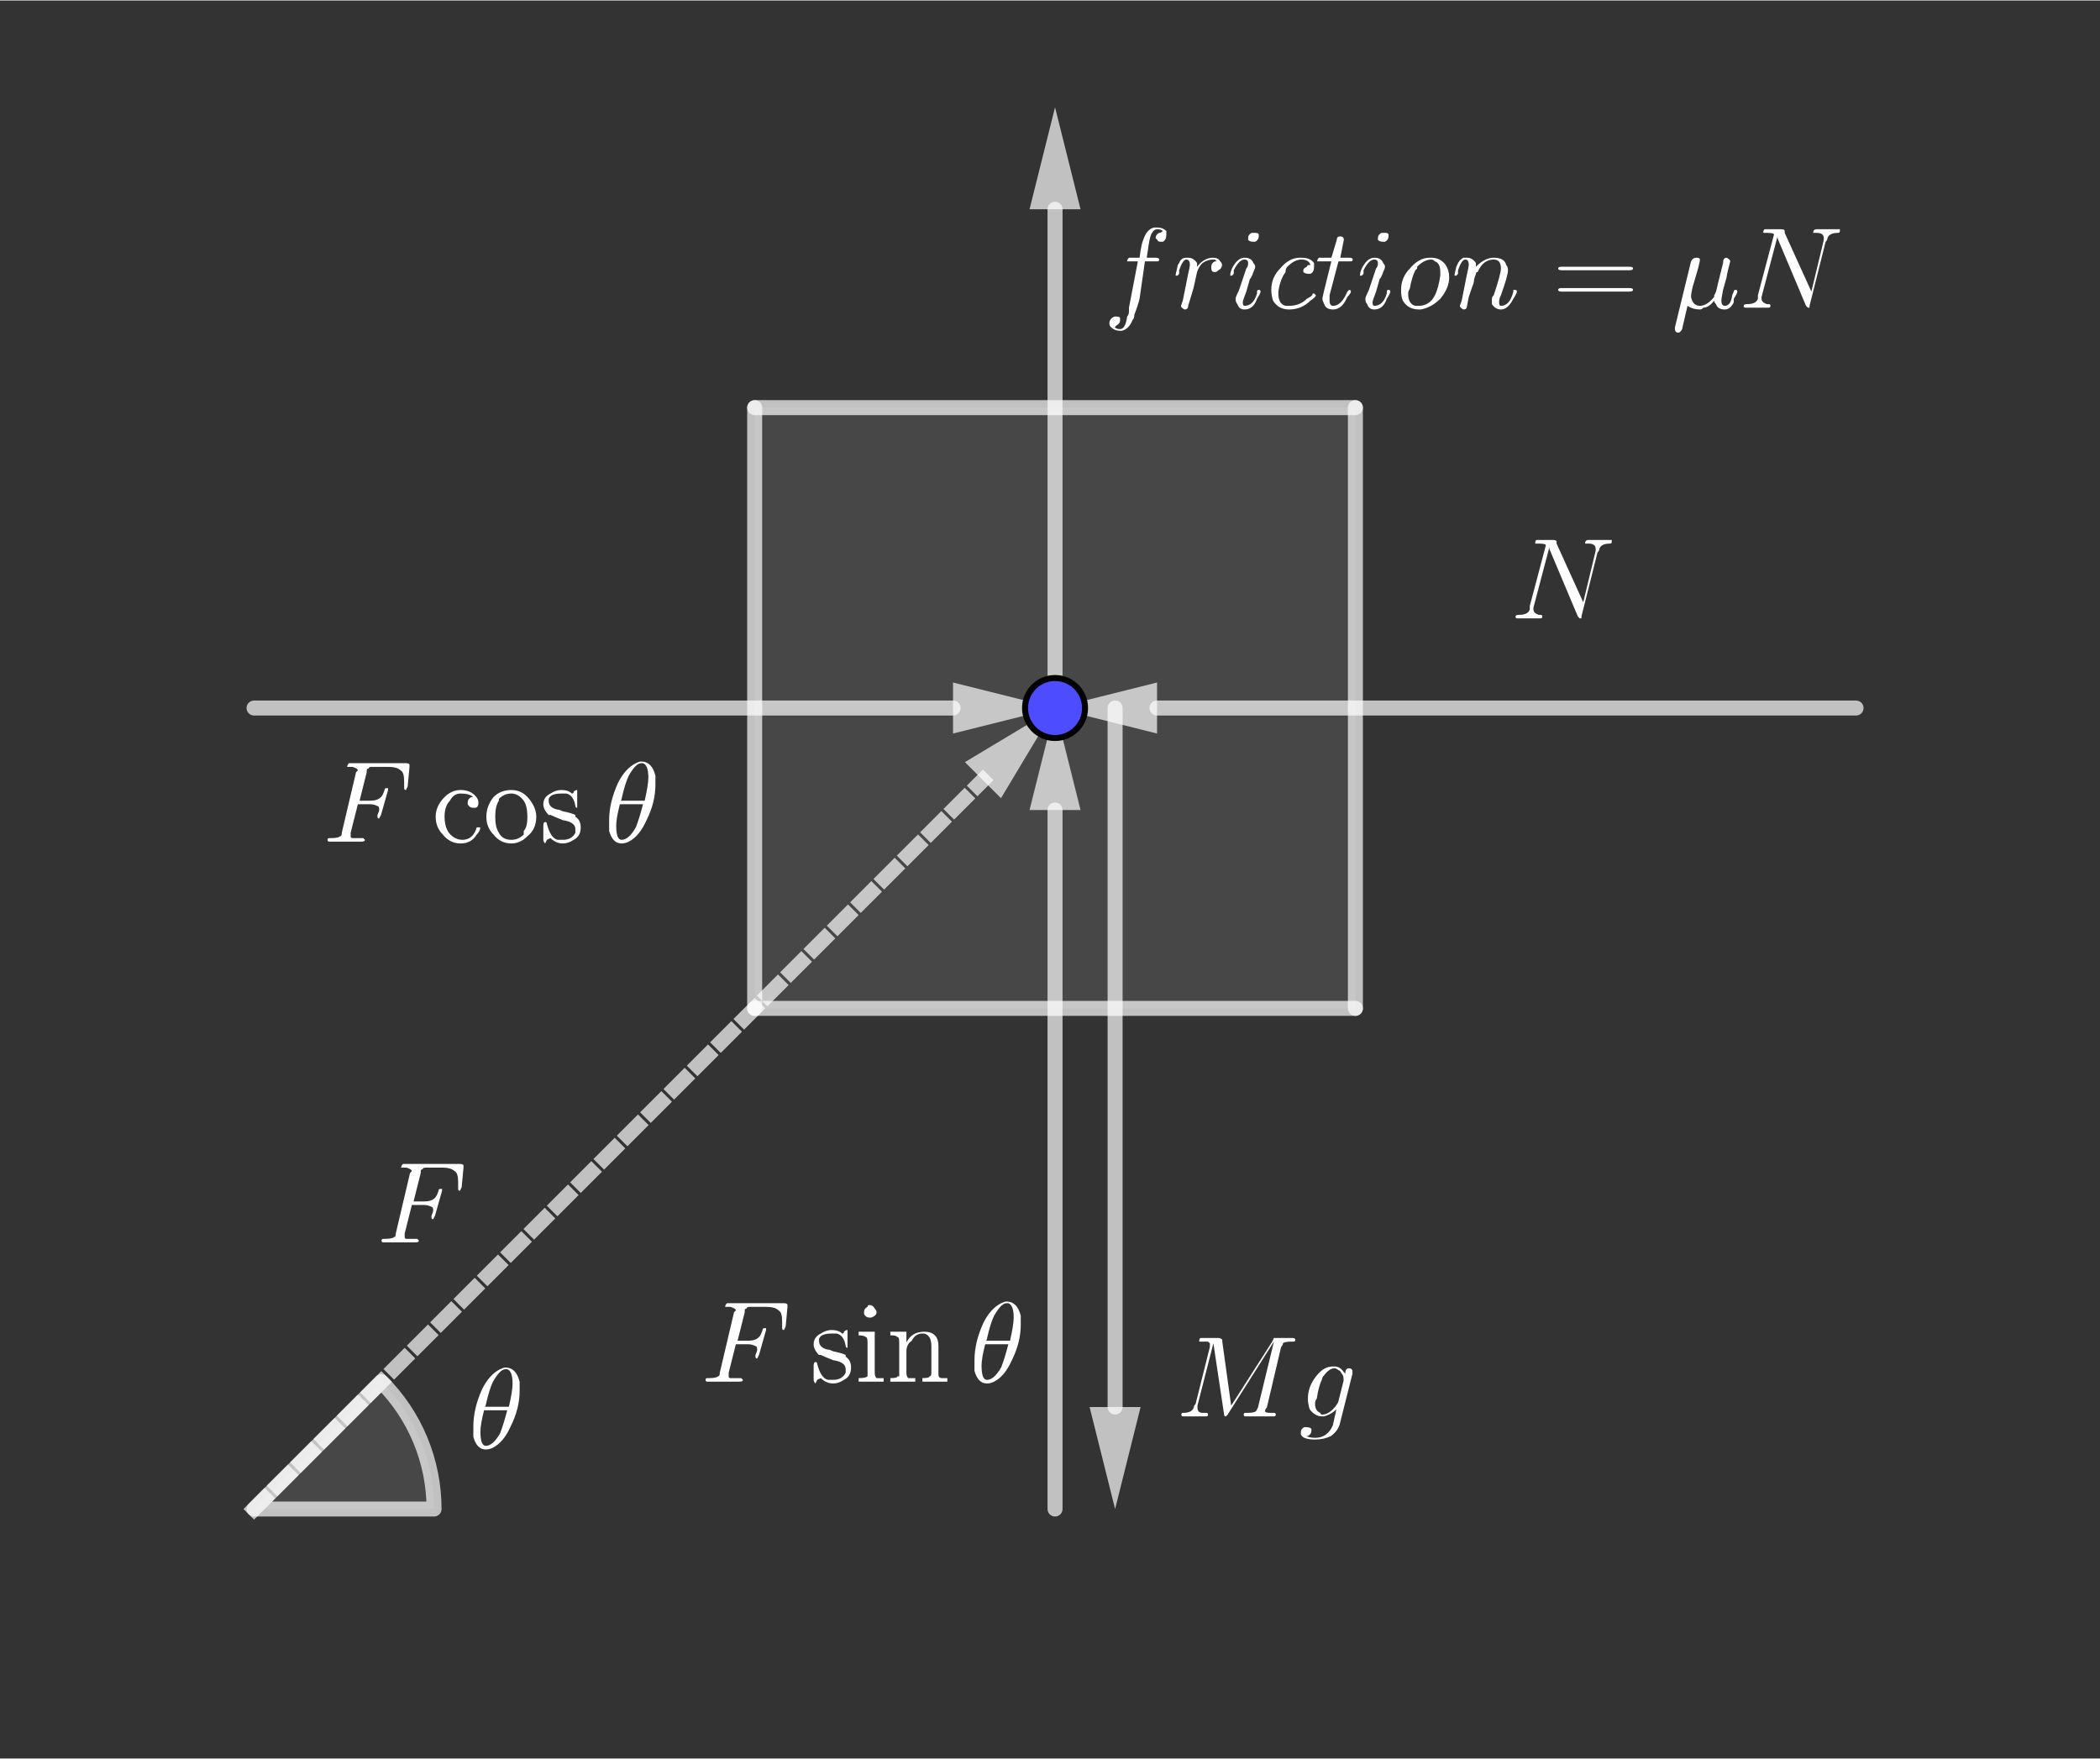 <?xml version="1.0" encoding="ISO-8859-1" standalone="no"?>

<svg 
     version="1.1"
     baseProfile="full"
     xmlns="http://www.w3.org/2000/svg"
     xmlns:xlink="http://www.w3.org/1999/xlink"
     xmlns:ev="http://www.w3.org/2001/xml-events"
     width="7.888cm"
     height="6.607cm"
     viewBox="0 0 350 293"
     >
<rect x="0" y="0" width="350" height="293" fill="#333333" stroke="none"/>
<title>

</title>
<g stroke-linejoin="miter" stroke-dashoffset="0" stroke-dasharray="none" stroke-width="1" stroke-miterlimit="10.000" stroke-linecap="square">
<g id="misc">
</g><!-- misc -->
<g id="layer0">
<clipPath id="clip4f1e05e5-7da6-4191-a26b-7c9a70359a3c">
  <path d="M 0 0 L 0 294.00 L 351.00 294.00 L 351.00 0 z"/>
</clipPath>
<g clip-path="url(#clip1)">
<g fill-opacity=".098" fill-rule="evenodd" stroke="none" fill="#ffffff">
  <path d="M 125.78 67.859 L 225.90 67.859 L 225.90 167.98 L 125.78 167.98 z"/>
<title>Quadrilateral q1</title>
<desc>Quadrilateral q1: Polygon S, R, Q, P</desc>

</g> <!-- drawing style -->
</g> <!-- clip1 -->
<clipPath id="clip2eb6c9d7-e2bb-4f9e-8aa9-0b868020df07">
  <path d="M 0 0 L 0 294.00 L 351.00 294.00 L 351.00 0 z"/>
</clipPath>
<g clip-path="url(#clip2)">
<g fill-opacity=".098" fill-rule="nonzero" stroke="none" fill="#ffffff">
  <path d="M 72.344 251.42 C 72.344 243.46 69.183 235.83 63.557 230.21 L 42.344 251.42 z"/>
<title>Angle α</title>
<desc>Angle α: Angle between N, K, I</desc>

</g> <!-- drawing style -->
</g> <!-- clip2 -->
<clipPath id="clipf69f329d-c332-4a4e-bc54-9aa6c4045f45">
  <path d="M 0 0 L 0 294.00 L 351.00 294.00 L 351.00 0 z"/>
</clipPath>
<g clip-path="url(#clip3)">
<g stroke-linejoin="round" stroke-width="2.5" stroke-linecap="round" fill="none" stroke-opacity=".698" stroke="#ffffff">
  <path d="M 72.344 251.42 C 72.344 243.46 69.183 235.83 63.557 230.21 L 42.344 251.42 z"/>
<title>Angle α</title>
<desc>Angle α: Angle between N, K, I</desc>

</g> <!-- drawing style -->
</g> <!-- clip3 -->
<g transform="matrix(19.000, 0, 0, 19.000, 78.000, 241.19)">
<clipPath id="clip2ab06c5e-b801-4597-b754-d73d967ad2ca">
  <path d="M -4.105 -12.694 L -4.105 2.779 L 14.368 2.779 L 14.368 -12.694 z"/>
</clipPath>
<g clip-path="url(#clip4)">
<g fill-opacity="1" fill-rule="nonzero" stroke="none" fill="#ffffff">
  <path d="M .453 -.5 L .453 -.5 Q .453 -.344 .375 -.188 Q .312 -.047 .219 -0 Q .188 .016 .156 .016 Q .078 .016 .047 -.094 Q .047 -.141 .047 -.188 Q .047 -.344 .125 -.516 Q .188 -.641 .281 -.688 Q .312 -.703 .328 -.703 Q .422 -.703 .453 -.578 Q .453 -.547 .453 -.5 z M .141 -.359 L .141 -.359 L .359 -.359 Q .391 -.5 .391 -.562 Q .391 -.672 .344 -.688 Q .344 -.688 .328 -.688 Q .281 -.688 .219 -.578 Q .188 -.516 .156 -.375 Q .156 -.359 .141 -.359 z M .344 -.328 L .141 -.328 Q .109 -.203 .109 -.141 Q .109 -.016 .156 -.016 Q .219 -.016 .281 -.125 Q .312 -.203 .344 -.328 z"/>
<title>Angle α</title>
<desc>Angle α: Angle between N, K, I</desc>

</g> <!-- drawing style -->
</g> <!-- clip4 -->
</g> <!-- transform -->
<clipPath id="clip01c6f63e-775e-4762-8cb5-424d7c33d441">
  <path d="M 0 0 L 0 294.00 L 351.00 294.00 L 351.00 0 z"/>
</clipPath>
<g clip-path="url(#clip5)">
<g stroke-linejoin="round" stroke-width="2.5" stroke-linecap="round" fill="none" stroke-opacity=".698" stroke="#ffffff">
  <path d="M 125.78 67.859 L 225.90 67.859"/>
<title>Segment s</title>
<desc>Segment s: Segment S, R</desc>

</g> <!-- drawing style -->
</g> <!-- clip5 -->
<clipPath id="clip74db77ff-e9b7-4c62-8c89-b342348ec223">
  <path d="M 0 0 L 0 294.00 L 351.00 294.00 L 351.00 0 z"/>
</clipPath>
<g clip-path="url(#clip6)">
<g stroke-linejoin="round" stroke-width="2.5" stroke-linecap="round" fill="none" stroke-opacity=".698" stroke="#ffffff">
  <path d="M 225.90 67.859 L 225.90 167.98"/>
<title>Segment r</title>
<desc>Segment r: Segment R, Q</desc>

</g> <!-- drawing style -->
</g> <!-- clip6 -->
<clipPath id="clip906e1ed1-e8f4-43bf-81e2-954b7f1c8219">
  <path d="M 0 0 L 0 294.00 L 351.00 294.00 L 351.00 0 z"/>
</clipPath>
<g clip-path="url(#clip7)">
<g stroke-linejoin="round" stroke-width="2.5" stroke-linecap="round" fill="none" stroke-opacity=".698" stroke="#ffffff">
  <path d="M 225.90 167.98 L 125.78 167.98"/>
<title>Segment q</title>
<desc>Segment q: Segment Q, P</desc>

</g> <!-- drawing style -->
</g> <!-- clip7 -->
<clipPath id="clipb4dff715-49fc-49bd-a873-1822c4ad482f">
  <path d="M 0 0 L 0 294.00 L 351.00 294.00 L 351.00 0 z"/>
</clipPath>
<g clip-path="url(#clip8)">
<g stroke-linejoin="round" stroke-width="2.5" stroke-linecap="round" fill="none" stroke-opacity=".698" stroke="#ffffff">
  <path d="M 125.78 167.98 L 125.78 67.859"/>
<title>Segment p_1</title>
<desc>Segment p_1: Segment P, S</desc>

</g> <!-- drawing style -->
</g> <!-- clip8 -->
<clipPath id="clip64e17c90-a9d5-46a1-8589-20affeac5915">
  <path d="M 0 0 L 0 294.00 L 351.00 294.00 L 351.00 0 z"/>
</clipPath>
<g clip-path="url(#clip9)">
<g stroke-linejoin="round" stroke-dasharray="2.5,3" stroke-width="2.5" stroke-linecap="butt" fill="none" stroke-opacity=".698" stroke="#ffffff">
  <path d="M 42.344 251.42 L 163.82 129.94"/>
<title>Vector b</title>
<desc>Vector b: Vector(K, I)</desc>

</g> <!-- drawing style -->
</g> <!-- clip9 -->
<clipPath id="clip0232e594-e992-47a8-b0a4-780251fb6221">
  <path d="M 0 0 L 0 294.00 L 351.00 294.00 L 351.00 0 z"/>
</clipPath>
<g clip-path="url(#clip10)">
<g fill-opacity=".698" fill-rule="evenodd" stroke="none" fill="#ffffff">
  <path d="M 175.84 117.92 L 166.83 132.95 L 160.82 126.94 z"/>
<title>Vector b</title>
<desc>Vector b: Vector(K, I)</desc>

</g> <!-- drawing style -->
</g> <!-- clip10 -->
<g transform="matrix(19.000, 0, 0, 19.000, 63.000, 206.98)">
<clipPath id="clip8adb3e64-b5db-4547-afa2-de58cbcb2ff6">
  <path d="M -3.316 -10.894 L -3.316 4.58 L 15.158 4.58 L 15.158 -10.894 z"/>
</clipPath>
<g clip-path="url(#clip11)">
<g fill-opacity="1" fill-rule="nonzero" stroke="none" fill="#ffffff">
  <path d="M .297 -.328 L .234 -.078 Q .234 -.062 .234 -.047 Q .234 -.031 .25 -.031 Q .25 -.031 .266 -.031 Q .297 -.031 .328 -.031 Q .344 -.031 .344 -.031 L .359 -.016 Q .359 -.016 .359 -.016 Q .359 -0 .328 -0 L .188 -0 L .188 -0 L .047 -0 L .047 -0 Q .031 -0 .031 -.016 Q .031 -.031 .047 -.031 L .062 -.031 Q .125 -.031 .141 -.047 Q .156 -.047 .156 -.078 Q .156 -.078 .156 -.078 L .281 -.609 Q .297 -.625 .297 -.625 Q .297 -.641 .25 -.656 L .25 -.656 L .234 -.656 Q .203 -.656 .203 -.656 Q .203 -.672 .219 -.688 L .234 -.688 L .719 -.688 Q .75 -.688 .75 -.672 L .75 -.672 Q .75 -.672 .75 -.656 L .734 -.484 Q .719 -.453 .719 -.453 Q .703 -.453 .703 -.469 Q .703 -.469 .703 -.484 Q .703 -.516 .703 -.531 Q .703 -.609 .672 -.625 L .672 -.625 Q .641 -.656 .562 -.656 L .422 -.656 Q .391 -.656 .391 -.641 L .391 -.641 L .391 -.641 Q .375 -.641 .375 -.625 L .375 -.625 L .375 -.625 Q .375 -.625 .375 -.609 L .312 -.359 L .406 -.359 Q .469 -.359 .5 -.391 L .5 -.391 Q .516 -.406 .531 -.453 Q .531 -.469 .547 -.469 Q .562 -.469 .562 -.469 Q .562 -.453 .562 -.453 L .5 -.234 Q .484 -.203 .484 -.203 Q .469 -.203 .469 -.219 Q .469 -.219 .469 -.234 Q .484 -.266 .484 -.281 Q .484 -.312 .469 -.312 L .469 -.312 Q .438 -.328 .406 -.328 L .297 -.328 z"/>
<title>Vector b</title>
<desc>Vector b: Vector(K, I)</desc>

</g> <!-- drawing style -->
</g> <!-- clip11 -->
</g> <!-- transform -->
<clipPath id="clip60d64a7a-f2b2-41cf-9cc6-3b3bb8e56d5e">
  <path d="M 0 0 L 0 294.00 L 351.00 294.00 L 351.00 0 z"/>
</clipPath>
<g clip-path="url(#clip12)">
<g stroke-linejoin="round" stroke-width="2.5" stroke-linecap="round" fill="none" stroke-opacity=".698" stroke="#ffffff">
  <path d="M 309.34 117.92 L 192.84 117.92"/>
<title>Vector v</title>
<desc>Vector v: Vector(L, I)</desc>

</g> <!-- drawing style -->
</g> <!-- clip12 -->
<clipPath id="clipae3a1483-edd1-49cc-bbcd-43ba2d937284">
  <path d="M 0 0 L 0 294.00 L 351.00 294.00 L 351.00 0 z"/>
</clipPath>
<g clip-path="url(#clip13)">
<g fill-opacity=".698" fill-rule="evenodd" stroke="none" fill="#ffffff">
  <path d="M 175.84 117.92 L 192.84 113.67 L 192.84 122.17 z"/>
<title>Vector v</title>
<desc>Vector v: Vector(L, I)</desc>

</g> <!-- drawing style -->
</g> <!-- clip13 -->
<g transform="matrix(19.000, 0, 0, 19.000, 252.00, 102.98)">
<clipPath id="clip749a3088-3d7b-4803-94d6-8dbfdc0ae117">
  <path d="M -13.263 -5.42 L -13.263 10.054 L 5.21 10.054 L 5.21 -5.42 z"/>
</clipPath>
<g clip-path="url(#clip14)">
<g fill-opacity="1" fill-rule="nonzero" stroke="none" fill="#ffffff">
  <path d="M .75 -.578 L .609 -.016 Q .609 -0 .609 -0 L .609 -0 L .594 -0 Q .594 -0 .578 -.016 Q .578 -.016 .578 -.016 L .328 -.609 L .328 -.625 L .188 -.094 Q .188 -.078 .188 -.078 Q .188 -.047 .234 -.031 Q .234 -.031 .25 -.031 Q .266 -.031 .266 -.016 Q .266 -0 .25 -0 L .156 -0 L .156 -0 L .047 -0 L .047 -0 Q .031 -0 .031 -.016 Q .031 -.031 .062 -.031 Q .141 -.031 .156 -.078 Q .156 -.094 .156 -.109 L .297 -.641 Q .297 -.656 .234 -.656 Q .203 -.656 .203 -.656 Q .203 -.688 .219 -.688 L .234 -.688 L .359 -.688 Q .391 -.688 .391 -.672 Q .391 -.672 .391 -.656 L .625 -.141 L .734 -.594 Q .734 -.594 .734 -.609 Q .734 -.656 .672 -.656 Q .641 -.656 .641 -.656 Q .641 -.688 .672 -.688 L .766 -.688 L .766 -.688 L .859 -.688 L .875 -.688 Q .875 -.688 .875 -.672 Q .875 -.656 .859 -.656 Q .781 -.656 .766 -.609 L .766 -.609 Q .766 -.594 .75 -.578 z"/>
<title>Vector v</title>
<desc>Vector v: Vector(L, I)</desc>

</g> <!-- drawing style -->
</g> <!-- clip14 -->
</g> <!-- transform -->
<clipPath id="clip1f7a4fbb-9574-428f-92cc-fc7ebb5d4ca6">
  <path d="M 0 0 L 0 294.00 L 351.00 294.00 L 351.00 0 z"/>
</clipPath>
<g clip-path="url(#clip15)">
<g stroke-linejoin="round" stroke-width="2.5" stroke-linecap="round" fill="none" stroke-opacity=".698" stroke="#ffffff">
  <path d="M 42.344 117.92 L 158.84 117.92"/>
<title>Vector u</title>
<desc>Vector u: Vector(J, I)</desc>

</g> <!-- drawing style -->
</g> <!-- clip15 -->
<clipPath id="clip1b1407c9-ab37-43d6-92d4-a656abffb599">
  <path d="M 0 0 L 0 294.00 L 351.00 294.00 L 351.00 0 z"/>
</clipPath>
<g clip-path="url(#clip16)">
<g fill-opacity=".698" fill-rule="evenodd" stroke="none" fill="#ffffff">
  <path d="M 175.84 117.92 L 158.84 122.17 L 158.84 113.67 z"/>
<title>Vector u</title>
<desc>Vector u: Vector(J, I)</desc>

</g> <!-- drawing style -->
</g> <!-- clip16 -->
<g transform="matrix(19.000, 0, 0, 19.000, 54.000, 140.19)">
<clipPath id="clipb0515843-5a21-4254-aa0e-3ff32a800ece">
  <path d="M -2.842 -7.379 L -2.842 8.095 L 15.632 8.095 L 15.632 -7.379 z"/>
</clipPath>
<g clip-path="url(#clip17)">
<g fill-opacity="1" fill-rule="nonzero" stroke="none" fill="#ffffff">
  <path d="M .297 -.328 L .234 -.078 Q .234 -.062 .234 -.047 Q .234 -.031 .25 -.031 Q .25 -.031 .266 -.031 Q .297 -.031 .328 -.031 Q .344 -.031 .344 -.031 L .359 -.016 Q .359 -.016 .359 -.016 Q .359 -0 .328 -0 L .188 -0 L .188 -0 L .047 -0 L .047 -0 Q .031 -0 .031 -.016 Q .031 -.031 .047 -.031 L .062 -.031 Q .125 -.031 .141 -.047 Q .156 -.047 .156 -.078 Q .156 -.078 .156 -.078 L .281 -.609 Q .297 -.625 .297 -.625 Q .297 -.641 .25 -.656 L .25 -.656 L .234 -.656 Q .203 -.656 .203 -.656 Q .203 -.672 .219 -.688 L .234 -.688 L .719 -.688 Q .75 -.688 .75 -.672 L .75 -.672 Q .75 -.672 .75 -.656 L .734 -.484 Q .719 -.453 .719 -.453 Q .703 -.453 .703 -.469 Q .703 -.469 .703 -.484 Q .703 -.516 .703 -.531 Q .703 -.609 .672 -.625 L .672 -.625 Q .641 -.656 .562 -.656 L .422 -.656 Q .391 -.656 .391 -.641 L .391 -.641 L .391 -.641 Q .375 -.641 .375 -.625 L .375 -.625 L .375 -.625 Q .375 -.625 .375 -.609 L .312 -.359 L .406 -.359 Q .469 -.359 .5 -.391 L .5 -.391 Q .516 -.406 .531 -.453 Q .531 -.469 .547 -.469 Q .562 -.469 .562 -.469 Q .562 -.453 .562 -.453 L .5 -.234 Q .484 -.203 .484 -.203 Q .469 -.203 .469 -.219 Q .469 -.219 .469 -.234 Q .484 -.266 .484 -.281 Q .484 -.312 .469 -.312 L .469 -.312 Q .438 -.328 .406 -.328 L .297 -.328 z"/>
<title>Vector u</title>
<desc>Vector u: Vector(J, I)</desc>

</g> <!-- drawing style -->
</g> <!-- clip17 -->
</g> <!-- transform -->
<g transform="matrix(19.000, 0, 0, 19.000, 72.024, 140.19)">
<clipPath id="clip34e0b814-747f-46b3-9398-d82101602fcd">
  <path d="M -3.791 -7.379 L -3.791 8.095 L 14.683 8.095 L 14.683 -7.379 z"/>
</clipPath>
<g clip-path="url(#clip18)">
<g fill-opacity="1" fill-rule="nonzero" stroke="none" fill="#ffffff">
  <path d="M .359 -.391 Q .328 -.422 .25 -.422 Q .188 -.422 .156 -.359 Q .109 -.312 .109 -.219 Q .109 -.078 .203 -.031 Q .234 -.016 .266 -.016 Q .359 -.016 .391 -.125 Q .391 -.125 .406 -.125 Q .422 -.125 .422 -.125 Q .422 -.094 .391 -.062 Q .344 .016 .25 .016 Q .156 .016 .094 -.062 Q .031 -.125 .031 -.219 Q .031 -.312 .109 -.391 Q .172 -.453 .25 -.453 Q .328 -.453 .375 -.406 Q .406 -.375 .406 -.344 Q .406 -.297 .375 -.297 Q .359 -.297 .359 -.297 Q .328 -.297 .312 -.328 Q .312 -.328 .312 -.344 Q .312 -.375 .344 -.391 Q .359 -.391 .359 -.391 z"/>
<title>Vector u</title>
<desc>Vector u: Vector(J, I)</desc>

</g> <!-- drawing style -->
</g> <!-- clip18 -->
</g> <!-- transform -->
<g transform="matrix(19.000, 0, 0, 19.000, 80.468, 140.19)">
<clipPath id="clip24cea4cd-26b5-4876-b8ac-b5e2267e525b">
  <path d="M -4.235 -7.379 L -4.235 8.095 L 14.239 8.095 L 14.239 -7.379 z"/>
</clipPath>
<g clip-path="url(#clip19)">
<g fill-opacity="1" fill-rule="nonzero" stroke="none" fill="#ffffff">
  <path d="M .469 -.219 L .469 -.219 Q .469 -.109 .391 -.047 Q .328 .016 .25 .016 Q .156 .016 .094 -.062 Q .031 -.125 .031 -.219 Q .031 -.312 .094 -.391 Q .156 -.453 .25 -.453 Q .344 -.453 .406 -.375 Q .469 -.297 .469 -.219 z M .25 -.016 L .25 -.016 Q .312 -.016 .359 -.062 L .359 -.094 Q .391 -.125 .391 -.219 Q .391 -.312 .359 -.359 Q .312 -.422 .25 -.422 Q .188 -.422 .141 -.375 Q .141 -.375 .141 -.359 Q .109 -.312 .109 -.219 Q .109 -.125 .141 -.078 Q .172 -.016 .25 -.016 z"/>
<title>Vector u</title>
<desc>Vector u: Vector(J, I)</desc>

</g> <!-- drawing style -->
</g> <!-- clip19 -->
</g> <!-- transform -->
<g transform="matrix(19.000, 0, 0, 19.000, 89.968, 140.19)">
<clipPath id="clip050165d0-3d1b-4028-86c9-df2fc1dc6fc2">
  <path d="M -4.735 -7.379 L -4.735 8.095 L 13.739 8.095 L 13.739 -7.379 z"/>
</clipPath>
<g clip-path="url(#clip20)">
<g fill-opacity="1" fill-rule="nonzero" stroke="none" fill="#ffffff">
  <path d="M .203 -.188 L .203 -.188 Q .125 -.219 .094 -.234 Q .078 -.234 .078 -.234 Q .031 -.281 .031 -.328 Q .031 -.391 .094 -.422 Q .141 -.453 .188 -.453 Q .25 -.453 .281 -.422 Q .297 -.422 .297 -.438 Q .312 -.453 .328 -.453 Q .328 -.438 .328 -.422 L .328 -.328 Q .328 -.297 .328 -.297 L .328 -.297 L .328 -.297 L .328 -.297 Q .312 -.297 .312 -.312 Q .297 -.406 .234 -.422 Q .219 -.422 .188 -.422 Q .094 -.422 .078 -.375 Q .078 -.359 .078 -.359 Q .078 -.297 .156 -.281 Q .172 -.281 .203 -.266 Q .281 -.25 .312 -.234 Q .312 -.234 .312 -.219 Q .359 -.188 .359 -.125 Q .359 -.047 .297 -.016 Q .25 .016 .203 .016 Q .141 .016 .094 -.031 L .062 -.016 Q .047 .016 .047 .016 Q .031 -0 .031 -.016 L .031 -.141 Q .031 -.172 .047 -.172 L .047 -.172 L .047 -.172 L .047 -.172 Q .062 -.172 .062 -.156 Q .062 -.156 .062 -.156 Q .094 -.031 .156 -.016 Q .172 -.016 .203 -.016 Q .281 -.016 .312 -.078 Q .312 -.094 .312 -.109 Q .312 -.172 .203 -.188 z"/>
<title>Vector u</title>
<desc>Vector u: Vector(J, I)</desc>

</g> <!-- drawing style -->
</g> <!-- clip20 -->
</g> <!-- transform -->
<g transform="matrix(19.000, 0, 0, 19.000, 100.63, 140.19)">
<clipPath id="clip0971825c-9716-4ca6-8682-22998ecb0c5b">
  <path d="M -5.296 -7.379 L -5.296 8.095 L 13.177 8.095 L 13.177 -7.379 z"/>
</clipPath>
<g clip-path="url(#clip21)">
<g fill-opacity="1" fill-rule="nonzero" stroke="none" fill="#ffffff">
  <path d="M .453 -.5 L .453 -.5 Q .453 -.344 .375 -.188 Q .312 -.047 .219 -0 Q .188 .016 .156 .016 Q .078 .016 .047 -.094 Q .047 -.141 .047 -.188 Q .047 -.344 .125 -.516 Q .188 -.641 .281 -.688 Q .312 -.703 .328 -.703 Q .422 -.703 .453 -.578 Q .453 -.547 .453 -.5 z M .141 -.359 L .141 -.359 L .359 -.359 Q .391 -.5 .391 -.562 Q .391 -.672 .344 -.688 Q .344 -.688 .328 -.688 Q .281 -.688 .219 -.578 Q .188 -.516 .156 -.375 Q .156 -.359 .141 -.359 z M .344 -.328 L .141 -.328 Q .109 -.203 .109 -.141 Q .109 -.016 .156 -.016 Q .219 -.016 .281 -.125 Q .312 -.203 .344 -.328 z"/>
<title>Vector u</title>
<desc>Vector u: Vector(J, I)</desc>

</g> <!-- drawing style -->
</g> <!-- clip21 -->
</g> <!-- transform -->
<clipPath id="clip39e742d7-dc81-4b1b-9bfd-934df54ae027">
  <path d="M 0 0 L 0 294.00 L 351.00 294.00 L 351.00 0 z"/>
</clipPath>
<g clip-path="url(#clip22)">
<g stroke-linejoin="round" stroke-width="2.5" stroke-linecap="round" fill="none" stroke-opacity=".698" stroke="#ffffff">
  <path d="M 175.84 251.42 L 175.84 134.92"/>
<title>Vector w</title>
<desc>Vector w: Vector(N, I)</desc>

</g> <!-- drawing style -->
</g> <!-- clip22 -->
<clipPath id="clip51cdaded-a29a-4f23-83ef-33f5991a706a">
  <path d="M 0 0 L 0 294.00 L 351.00 294.00 L 351.00 0 z"/>
</clipPath>
<g clip-path="url(#clip23)">
<g fill-opacity=".698" fill-rule="evenodd" stroke="none" fill="#ffffff">
  <path d="M 175.84 117.92 L 180.09 134.92 L 171.59 134.92 z"/>
<title>Vector w</title>
<desc>Vector w: Vector(N, I)</desc>

</g> <!-- drawing style -->
</g> <!-- clip23 -->
<g transform="matrix(19.000, 0, 0, 19.000, 117.00, 230.19)">
<clipPath id="clipb1d2bb61-b1e1-4c93-8655-0f5d5e10fcf5">
  <path d="M -6.158 -12.115 L -6.158 3.358 L 12.316 3.358 L 12.316 -12.115 z"/>
</clipPath>
<g clip-path="url(#clip24)">
<g fill-opacity="1" fill-rule="nonzero" stroke="none" fill="#ffffff">
  <path d="M .297 -.328 L .234 -.078 Q .234 -.062 .234 -.047 Q .234 -.031 .25 -.031 Q .25 -.031 .266 -.031 Q .297 -.031 .328 -.031 Q .344 -.031 .344 -.031 L .359 -.016 Q .359 -.016 .359 -.016 Q .359 -0 .328 -0 L .188 -0 L .188 -0 L .047 -0 L .047 -0 Q .031 -0 .031 -.016 Q .031 -.031 .047 -.031 L .062 -.031 Q .125 -.031 .141 -.047 Q .156 -.047 .156 -.078 Q .156 -.078 .156 -.078 L .281 -.609 Q .297 -.625 .297 -.625 Q .297 -.641 .25 -.656 L .25 -.656 L .234 -.656 Q .203 -.656 .203 -.656 Q .203 -.672 .219 -.688 L .234 -.688 L .719 -.688 Q .75 -.688 .75 -.672 L .75 -.672 Q .75 -.672 .75 -.656 L .734 -.484 Q .719 -.453 .719 -.453 Q .703 -.453 .703 -.469 Q .703 -.469 .703 -.484 Q .703 -.516 .703 -.531 Q .703 -.609 .672 -.625 L .672 -.625 Q .641 -.656 .562 -.656 L .422 -.656 Q .391 -.656 .391 -.641 L .391 -.641 L .391 -.641 Q .375 -.641 .375 -.625 L .375 -.625 L .375 -.625 Q .375 -.625 .375 -.609 L .312 -.359 L .406 -.359 Q .469 -.359 .5 -.391 L .5 -.391 Q .516 -.406 .531 -.453 Q .531 -.469 .547 -.469 Q .562 -.469 .562 -.469 Q .562 -.453 .562 -.453 L .5 -.234 Q .484 -.203 .484 -.203 Q .469 -.203 .469 -.219 Q .469 -.219 .469 -.234 Q .484 -.266 .484 -.281 Q .484 -.312 .469 -.312 L .469 -.312 Q .438 -.328 .406 -.328 L .297 -.328 z"/>
<title>Vector w</title>
<desc>Vector w: Vector(N, I)</desc>

</g> <!-- drawing style -->
</g> <!-- clip24 -->
</g> <!-- transform -->
<g transform="matrix(19.000, 0, 0, 19.000, 135.02, 230.19)">
<clipPath id="clipaccf3775-6e2d-453d-bc6c-9f79c9db4ae6">
  <path d="M -7.106 -12.115 L -7.106 3.358 L 11.367 3.358 L 11.367 -12.115 z"/>
</clipPath>
<g clip-path="url(#clip25)">
<g fill-opacity="1" fill-rule="nonzero" stroke="none" fill="#ffffff">
  <path d="M .203 -.188 L .203 -.188 Q .125 -.219 .094 -.234 Q .078 -.234 .078 -.234 Q .031 -.281 .031 -.328 Q .031 -.391 .094 -.422 Q .141 -.453 .188 -.453 Q .25 -.453 .281 -.422 Q .297 -.422 .297 -.438 Q .312 -.453 .328 -.453 Q .328 -.438 .328 -.422 L .328 -.328 Q .328 -.297 .328 -.297 L .328 -.297 L .328 -.297 L .328 -.297 Q .312 -.297 .312 -.312 Q .297 -.406 .234 -.422 Q .219 -.422 .188 -.422 Q .094 -.422 .078 -.375 Q .078 -.359 .078 -.359 Q .078 -.297 .156 -.281 Q .172 -.281 .203 -.266 Q .281 -.25 .312 -.234 Q .312 -.234 .312 -.219 Q .359 -.188 .359 -.125 Q .359 -.047 .297 -.016 Q .25 .016 .203 .016 Q .141 .016 .094 -.031 L .062 -.016 Q .047 .016 .047 .016 Q .031 -0 .031 -.016 L .031 -.141 Q .031 -.172 .047 -.172 L .047 -.172 L .047 -.172 L .047 -.172 Q .062 -.172 .062 -.156 Q .062 -.156 .062 -.156 Q .094 -.031 .156 -.016 Q .172 -.016 .203 -.016 Q .281 -.016 .312 -.078 Q .312 -.094 .312 -.109 Q .312 -.172 .203 -.188 z"/>
<title>Vector w</title>
<desc>Vector w: Vector(N, I)</desc>

</g> <!-- drawing style -->
</g> <!-- clip25 -->
</g> <!-- transform -->
<g transform="matrix(19.000, 0, 0, 19.000, 142.52, 230.19)">
<clipPath id="clip67c81170-d762-4b77-9de7-3b663fe3a9a8">
  <path d="M -7.501 -12.115 L -7.501 3.358 L 10.973 3.358 L 10.973 -12.115 z"/>
</clipPath>
<g clip-path="url(#clip26)">
<g fill-opacity="1" fill-rule="nonzero" stroke="none" fill="#ffffff">
  <path d="M .172 -.438 L .172 -.438 L .172 -.078 Q .172 -.047 .188 -.031 L .188 -.031 Q .203 -.031 .25 -.031 L .25 -0 Q .141 -0 .141 -0 Q .125 -0 .031 -0 L .031 -.031 Q .094 -.031 .109 -.047 L .109 -.047 Q .109 -.047 .109 -.078 L .109 -.344 Q .109 -.391 .094 -.391 L .094 -.391 L .094 -.391 L .094 -.391 L .094 -.391 Q .078 -.406 .031 -.406 L .031 -.438 L .172 -.438 z M .188 -.609 Q .188 -.578 .141 -.562 Q .141 -.562 .125 -.562 Q .094 -.562 .078 -.594 L .078 -.594 Q .078 -.609 .078 -.609 Q .078 -.641 .109 -.656 Q .109 -.672 .125 -.672 Q .156 -.672 .172 -.641 Q .188 -.625 .188 -.609 z"/>
<title>Vector w</title>
<desc>Vector w: Vector(N, I)</desc>

</g> <!-- drawing style -->
</g> <!-- clip26 -->
</g> <!-- transform -->
<g transform="matrix(19.000, 0, 0, 19.000, 147.80, 230.19)">
<clipPath id="clipef35ff70-62fb-4bd3-8631-87132f2d18ea">
  <path d="M -7.779 -12.115 L -7.779 3.358 L 10.695 3.358 L 10.695 -12.115 z"/>
</clipPath>
<g clip-path="url(#clip27)">
<g fill-opacity="1" fill-rule="nonzero" stroke="none" fill="#ffffff">
  <path d="M .109 -.344 Q .109 -.391 .094 -.391 Q .078 -.406 .047 -.406 L .031 -.406 L .031 -.438 L .172 -.438 L .172 -.344 Q .219 -.438 .328 -.438 Q .391 -.438 .422 -.406 Q .453 -.375 .453 -.312 Q .453 -.297 .453 -.25 L .453 -.062 Q .453 -.031 .484 -.031 Q .5 -.031 .531 -.031 L .531 -0 Q .438 -0 .422 -0 Q .422 -0 .312 -0 L .312 -.031 Q .375 -.031 .375 -.047 L .375 -.047 Q .391 -.047 .391 -.078 L .391 -.312 Q .391 -.406 .328 -.422 Q .328 -.422 .312 -.422 Q .25 -.422 .219 -.359 Q .172 -.328 .172 -.266 L .172 -.078 Q .172 -.047 .188 -.031 Q .203 -.031 .25 -.031 L .25 -0 Q .156 -0 .141 -0 Q .141 -0 .031 -0 L .031 -.031 Q .094 -.031 .094 -.047 L .109 -.047 Q .109 -.047 .109 -.078 L .109 -.344 z"/>
<title>Vector w</title>
<desc>Vector w: Vector(N, I)</desc>

</g> <!-- drawing style -->
</g> <!-- clip27 -->
</g> <!-- transform -->
<g transform="matrix(19.000, 0, 0, 19.000, 161.52, 230.19)">
<clipPath id="clipab46d63a-cdaf-4af0-8169-ce4af1bb3875">
  <path d="M -8.501 -12.115 L -8.501 3.358 L 9.973 3.358 L 9.973 -12.115 z"/>
</clipPath>
<g clip-path="url(#clip28)">
<g fill-opacity="1" fill-rule="nonzero" stroke="none" fill="#ffffff">
  <path d="M .453 -.5 L .453 -.5 Q .453 -.344 .375 -.188 Q .312 -.047 .219 -0 Q .188 .016 .156 .016 Q .078 .016 .047 -.094 Q .047 -.141 .047 -.188 Q .047 -.344 .125 -.516 Q .188 -.641 .281 -.688 Q .312 -.703 .328 -.703 Q .422 -.703 .453 -.578 Q .453 -.547 .453 -.5 z M .141 -.359 L .141 -.359 L .359 -.359 Q .391 -.5 .391 -.562 Q .391 -.672 .344 -.688 Q .344 -.688 .328 -.688 Q .281 -.688 .219 -.578 Q .188 -.516 .156 -.375 Q .156 -.359 .141 -.359 z M .344 -.328 L .141 -.328 Q .109 -.203 .109 -.141 Q .109 -.016 .156 -.016 Q .219 -.016 .281 -.125 Q .312 -.203 .344 -.328 z"/>
<title>Vector w</title>
<desc>Vector w: Vector(N, I)</desc>

</g> <!-- drawing style -->
</g> <!-- clip28 -->
</g> <!-- transform -->
<clipPath id="clip89f97548-509e-4f79-8fc2-727a630c2586">
  <path d="M 0 0 L 0 294.00 L 351.00 294.00 L 351.00 0 z"/>
</clipPath>
<g clip-path="url(#clip29)">
<g stroke-linejoin="round" stroke-width="2.5" stroke-linecap="round" fill="none" stroke-opacity=".698" stroke="#ffffff">
  <path d="M 185.85 117.92 L 185.85 234.42"/>
<title>Vector c</title>
<desc>Vector c: Vector(A, B)</desc>

</g> <!-- drawing style -->
</g> <!-- clip29 -->
<clipPath id="clip7267f01b-0245-4579-b94a-e041578c00fe">
  <path d="M 0 0 L 0 294.00 L 351.00 294.00 L 351.00 0 z"/>
</clipPath>
<g clip-path="url(#clip30)">
<g fill-opacity=".698" fill-rule="evenodd" stroke="none" fill="#ffffff">
  <path d="M 185.85 251.42 L 181.60 234.42 L 190.10 234.42 z"/>
<title>Vector c</title>
<desc>Vector c: Vector(A, B)</desc>

</g> <!-- drawing style -->
</g> <!-- clip30 -->
<g transform="matrix(19.000, 0, 0, 19.000, 196.00, 235.98)">
<clipPath id="clip40c934f7-45b1-4b32-8a80-a6ee6310df06">
  <path d="M -10.316 -12.420 L -10.316 3.054 L 8.158 3.054 L 8.158 -12.420 z"/>
</clipPath>
<g clip-path="url(#clip31)">
<g fill-opacity="1" fill-rule="nonzero" stroke="none" fill="#ffffff">
  <path d="M .922 -.609 L .797 -.078 Q .781 -.062 .781 -.047 Q .781 -.031 .828 -.031 L .844 -.031 L .859 -.031 Q .875 -.031 .875 -.016 Q .875 -0 .859 -0 L .734 -0 L .734 -0 L .609 -0 L .609 -0 Q .594 -0 .594 -.016 Q .594 -.031 .609 -.031 L .625 -.031 Q .688 -.031 .703 -.047 Q .703 -.047 .719 -.078 Q .719 -.078 .719 -.078 L .859 -.656 L .859 -.656 L .453 -.016 Q .438 -0 .438 -0 Q .422 -0 .422 -.016 L .328 -.641 L .328 -.641 L .188 -.094 Q .188 -.078 .188 -.078 Q .188 -.031 .234 -.031 Q .25 -.031 .266 -.031 Q .281 -.031 .281 -.016 Q .281 -0 .266 -0 L .156 -0 L .156 -0 L .062 -0 L .062 -0 Q .047 -0 .047 -.016 Q .047 -.031 .062 -.031 Q .141 -.031 .156 -.078 Q .156 -.094 .172 -.109 L .297 -.609 Q .297 -.625 .297 -.641 Q .297 -.641 .281 -.656 L .281 -.656 L .281 -.656 Q .281 -.656 .281 -.656 Q .25 -.656 .234 -.656 Q .203 -.656 .203 -.656 Q .203 -.656 .203 -.656 Q .203 -.688 .219 -.688 L .219 -.688 L .234 -.688 L .375 -.688 Q .391 -.688 .406 -.672 L .406 -.672 Q .406 -.672 .406 -.656 L .484 -.094 L .844 -.656 Q .859 -.688 .859 -.688 Q .875 -.688 .891 -.688 L 1.016 -.688 Q 1.047 -.688 1.047 -.672 Q 1.047 -.656 1.031 -.656 Q 1.031 -.656 1.016 -.656 Q .953 -.656 .938 -.641 L .938 -.641 L .938 -.641 Q .938 -.625 .922 -.609 z"/>
<title>Vector c</title>
<desc>Vector c: Vector(A, B)</desc>

</g> <!-- drawing style -->
</g> <!-- clip31 -->
</g> <!-- transform -->
<g transform="matrix(19.000, 0, 0, 19.000, 216.50, 235.98)">
<clipPath id="clip4feacfa1-7887-4bcf-bf3e-a3f9c0f3acb9">
  <path d="M -11.395 -12.420 L -11.395 3.054 L 7.079 3.054 L 7.079 -12.420 z"/>
</clipPath>
<g clip-path="url(#clip32)">
<g fill-opacity="1" fill-rule="nonzero" stroke="none" fill="#ffffff">
  <path d="M .469 -.375 L .469 -.375 L .359 .062 Q .344 .125 .281 .172 Q .219 .203 .141 .203 Q .031 .203 .016 .156 Q .016 .156 .016 .141 Q .016 .109 .047 .094 Q .062 .094 .062 .094 Q .094 .094 .109 .109 Q .109 .109 .109 .125 Q .109 .156 .078 .172 Q .078 .172 .062 .172 Q .094 .188 .141 .188 Q .25 .188 .297 .078 L .328 -.062 L .328 -.062 Q .281 -.016 .219 -0 Q .219 -0 .203 -0 Q .141 -0 .094 -.062 Q .078 -.109 .078 -.156 Q .078 -.266 .156 -.359 Q .219 -.438 .297 -.438 L .312 -.438 Q .359 -.438 .391 -.391 L .406 -.375 Q .406 -.422 .438 -.422 Q .469 -.422 .469 -.391 L .469 -.375 z M .344 -.125 L .344 -.125 L .391 -.312 Q .391 -.328 .391 -.328 Q .391 -.359 .375 -.375 L .375 -.375 Q .359 -.406 .344 -.406 Q .328 -.422 .312 -.422 Q .266 -.422 .219 -.359 Q .203 -.344 .203 -.328 Q .172 -.266 .156 -.156 Q .141 -.141 .141 -.109 Q .141 -.047 .188 -.031 Q .188 -.016 .203 -.016 Q .25 -.016 .297 -.062 Q .328 -.094 .344 -.125 z"/>
<title>Vector c</title>
<desc>Vector c: Vector(A, B)</desc>

</g> <!-- drawing style -->
</g> <!-- clip32 -->
</g> <!-- transform -->
<clipPath id="clip841f6f34-683b-493f-96a5-5bad492b4d7a">
  <path d="M 0 0 L 0 294.00 L 351.00 294.00 L 351.00 0 z"/>
</clipPath>
<g clip-path="url(#clip33)">
<g stroke-linejoin="round" stroke-width="2.5" stroke-linecap="round" fill="none" stroke-opacity=".698" stroke="#ffffff">
  <path d="M 175.84 117.92 L 175.84 34.797"/>
<title>Vector a</title>
<desc>Vector a: Vector(I, O)</desc>

</g> <!-- drawing style -->
</g> <!-- clip33 -->
<clipPath id="clipcbd7d494-1417-400f-a212-5f5213559892">
  <path d="M 0 0 L 0 294.00 L 351.00 294.00 L 351.00 0 z"/>
</clipPath>
<g clip-path="url(#clip34)">
<g fill-opacity=".698" fill-rule="evenodd" stroke="none" fill="#ffffff">
  <path d="M 175.84 17.797 L 180.09 34.797 L 171.59 34.797 z"/>
<title>Vector a</title>
<desc>Vector a: Vector(I, O)</desc>

</g> <!-- drawing style -->
</g> <!-- clip34 -->
<g transform="matrix(19.000, 0, 0, 19.000, 184.00, 51.194)">
<clipPath id="clip24ed67c1-ec3c-491b-9dbd-404b541089ee">
  <path d="M -9.684 -2.694 L -9.684 12.779 L 8.79 12.779 L 8.79 -2.694 z"/>
</clipPath>
<g clip-path="url(#clip35)">
<g fill-opacity="1" fill-rule="nonzero" stroke="none" fill="#ffffff">
  <path d="M .359 -.406 L .359 -.406 L .312 -.078 Q .297 -.016 .266 .062 Q .266 .094 .25 .109 Q .219 .188 .156 .203 Q .156 .203 .141 .203 Q .094 .203 .062 .172 Q .047 .156 .047 .141 Q .047 .094 .094 .078 Q .094 .078 .109 .078 Q .141 .078 .141 .094 Q .141 .109 .141 .109 Q .141 .141 .109 .156 Q .109 .156 .094 .172 Q .109 .188 .141 .188 Q .188 .188 .203 .078 Q .219 .062 .219 .031 L .219 -0 L .297 -.406 L .234 -.406 Q .203 -.406 .203 -.406 L .203 -.406 L .203 -.406 Q .203 -.422 .219 -.438 L .219 -.438 L .234 -.438 L .312 -.438 Q .328 -.562 .344 -.594 Q .375 -.688 .438 -.703 Q .453 -.703 .469 -.703 Q .516 -.703 .547 -.672 L .547 -.672 Q .547 -.656 .547 -.641 Q .547 -.594 .516 -.578 Q .516 -.578 .5 -.578 Q .469 -.578 .469 -.594 Q .453 -.609 .453 -.609 Q .453 -.641 .484 -.656 Q .5 -.656 .516 -.672 Q .5 -.688 .469 -.688 Q .438 -.688 .422 -.656 Q .406 -.641 .391 -.547 L .375 -.438 L .453 -.438 Q .484 -.438 .484 -.422 Q .484 -.406 .469 -.406 L .469 -.406 L .453 -.406 L .359 -.406 z"/>
<title>Vector a</title>
<desc>Vector a: Vector(I, O)</desc>

</g> <!-- drawing style -->
</g> <!-- clip35 -->
</g> <!-- transform -->
<g transform="matrix(19.000, 0, 0, 19.000, 195.35, 51.194)">
<clipPath id="clip959e2d7a-300e-41bd-acf7-f89fa82461d7">
  <path d="M -10.281 -2.694 L -10.281 12.779 L 8.192 12.779 L 8.192 -2.694 z"/>
</clipPath>
<g clip-path="url(#clip36)">
<g fill-opacity="1" fill-rule="nonzero" stroke="none" fill="#ffffff">
  <path d="M .094 -.062 L .094 -.062 L .141 -.297 Q .156 -.359 .156 -.375 Q .156 -.422 .125 -.422 Q .094 -.422 .062 -.328 Q .062 -.312 .062 -.297 Q .047 -.281 .047 -.281 Q .031 -.281 .031 -.281 Q .031 -.297 .047 -.359 Q .047 -.375 .062 -.391 Q .078 -.438 .125 -.438 Q .125 -.438 .141 -.438 Q .188 -.438 .219 -.391 Q .219 -.391 .219 -.375 Q .219 -.375 .219 -.359 Q .281 -.438 .359 -.438 Q .406 -.438 .422 -.406 Q .438 -.391 .438 -.375 Q .438 -.344 .406 -.328 Q .391 -.312 .375 -.312 Q .344 -.312 .344 -.344 Q .344 -.344 .344 -.359 Q .344 -.391 .375 -.406 L .375 -.406 Q .391 -.406 .391 -.406 L .375 -.422 Q .359 -.422 .359 -.422 Q .312 -.422 .266 -.391 Q .234 -.359 .219 -.312 Q .219 -.312 .219 -.312 L .188 -.172 L .141 -.016 Q .141 .016 .109 .016 Q .078 -0 .078 -.016 Q .078 -.016 .094 -.062 z"/>
<title>Vector a</title>
<desc>Vector a: Vector(I, O)</desc>

</g> <!-- drawing style -->
</g> <!-- clip36 -->
</g> <!-- transform -->
<g transform="matrix(19.000, 0, 0, 19.000, 204.45, 51.194)">
<clipPath id="clip112c9d50-d9f5-4bf3-82f5-f18e6cf6740f">
  <path d="M -10.760 -2.694 L -10.760 12.779 L 7.713 12.779 L 7.713 -2.694 z"/>
</clipPath>
<g clip-path="url(#clip37)">
<g fill-opacity="1" fill-rule="nonzero" stroke="none" fill="#ffffff">
  <path d="M .281 -.625 Q .281 -.594 .25 -.578 Q .234 -.578 .234 -.578 Q .203 -.578 .188 -.594 Q .188 -.609 .188 -.609 Q .188 -.641 .219 -.656 Q .234 -.656 .25 -.656 Q .281 -.656 .281 -.641 L .281 -.641 Q .281 -.625 .281 -.625 z M .203 -.25 L .172 -.141 Q .141 -.062 .141 -.047 Q .141 -.016 .156 -.016 Q .234 -.016 .266 -.125 L .266 -.141 Q .266 -.156 .281 -.156 L .281 -.156 L .281 -.156 Q .297 -.156 .297 -.141 Q .297 -.125 .266 -.078 Q .234 .016 .156 .016 Q .109 .016 .094 -.031 Q .078 -.047 .078 -.078 Q .078 -.094 .109 -.156 Q .172 -.344 .172 -.344 Q .188 -.359 .188 -.391 Q .188 -.422 .156 -.422 Q .109 -.422 .062 -.328 L .062 -.328 Q .062 -.312 .062 -.297 Q .047 -.281 .047 -.281 Q .031 -.281 .031 -.281 Q .031 -.312 .047 -.344 Q .094 -.438 .156 -.438 Q .219 -.438 .234 -.391 Q .25 -.375 .25 -.359 Q .25 -.344 .234 -.312 Q .219 -.266 .203 -.25 z"/>
<title>Vector a</title>
<desc>Vector a: Vector(I, O)</desc>

</g> <!-- drawing style -->
</g> <!-- clip37 -->
</g> <!-- transform -->
<g transform="matrix(19.000, 0, 0, 19.000, 210.99, 51.194)">
<clipPath id="clipf3472118-ac80-42c7-83ae-ca8a216b31ed">
  <path d="M -11.105 -2.694 L -11.105 12.779 L 7.369 12.779 L 7.369 -2.694 z"/>
</clipPath>
<g clip-path="url(#clip38)">
<g fill-opacity="1" fill-rule="nonzero" stroke="none" fill="#ffffff">
  <path d="M .391 -.375 L .391 -.375 Q .375 -.422 .312 -.422 Q .25 -.422 .188 -.359 Q .172 -.344 .172 -.312 Q .125 -.25 .109 -.141 Q .109 -.125 .109 -.125 Q .109 -.031 .172 -.016 Q .188 -.016 .203 -.016 Q .297 -.016 .359 -.078 Q .391 -.094 .406 -.109 Q .406 -.125 .422 -.125 Q .422 -.125 .438 -.109 Q .438 -.094 .391 -.062 Q .312 .016 .203 .016 Q .109 .016 .062 -.062 Q .047 -.109 .047 -.156 Q .047 -.266 .125 -.344 Q .203 -.438 .297 -.438 Q .297 -.438 .312 -.438 Q .391 -.438 .422 -.391 Q .422 -.375 .422 -.359 Q .422 -.312 .391 -.297 Q .375 -.297 .375 -.297 Q .344 -.297 .328 -.312 Q .328 -.328 .328 -.328 Q .328 -.344 .359 -.359 Q .359 -.375 .391 -.375 z"/>
<title>Vector a</title>
<desc>Vector a: Vector(I, O)</desc>

</g> <!-- drawing style -->
</g> <!-- clip38 -->
</g> <!-- transform -->
<g transform="matrix(19.000, 0, 0, 19.000, 219.22, 51.194)">
<clipPath id="clip99d8b5d7-f617-49e1-879e-be1b63539ab5">
  <path d="M -11.538 -2.694 L -11.538 12.779 L 6.936 12.779 L 6.936 -2.694 z"/>
</clipPath>
<g clip-path="url(#clip39)">
<g fill-opacity="1" fill-rule="nonzero" stroke="none" fill="#ffffff">
  <path d="M .203 -.406 L .125 -.109 Q .125 -.078 .125 -.062 Q .125 -.016 .156 -.016 Q .219 -.016 .266 -.109 L .281 -.141 Q .297 -.156 .297 -.156 Q .312 -.156 .312 -.141 Q .312 -.125 .281 -.094 Q .234 .016 .156 .016 Q .094 .016 .078 -.031 Q .062 -.062 .062 -.078 Q .062 -.094 .125 -.344 L .141 -.406 L .047 -.406 Q .031 -.406 .031 -.406 L .016 -.406 L .016 -.406 Q .016 -.422 .031 -.438 L .047 -.438 L .141 -.438 L .188 -.594 Q .188 -.625 .219 -.625 Q .25 -.625 .25 -.594 Q .25 -.594 .219 -.438 L .297 -.438 Q .328 -.438 .328 -.422 Q .328 -.406 .312 -.406 L .312 -.406 L .297 -.406 L .203 -.406 z"/>
<title>Vector a</title>
<desc>Vector a: Vector(I, O)</desc>

</g> <!-- drawing style -->
</g> <!-- clip39 -->
</g> <!-- transform -->
<g transform="matrix(19.000, 0, 0, 19.000, 226.08, 51.194)">
<clipPath id="clipba8a6fad-c513-4b65-8178-d30197a801fc">
  <path d="M -11.899 -2.694 L -11.899 12.779 L 6.575 12.779 L 6.575 -2.694 z"/>
</clipPath>
<g clip-path="url(#clip40)">
<g fill-opacity="1" fill-rule="nonzero" stroke="none" fill="#ffffff">
  <path d="M .281 -.625 Q .281 -.594 .25 -.578 Q .234 -.578 .234 -.578 Q .203 -.578 .188 -.594 Q .188 -.609 .188 -.609 Q .188 -.641 .219 -.656 Q .234 -.656 .25 -.656 Q .281 -.656 .281 -.641 L .281 -.641 Q .281 -.625 .281 -.625 z M .203 -.25 L .172 -.141 Q .141 -.062 .141 -.047 Q .141 -.016 .156 -.016 Q .234 -.016 .266 -.125 L .266 -.141 Q .266 -.156 .281 -.156 L .281 -.156 L .281 -.156 Q .297 -.156 .297 -.141 Q .297 -.125 .266 -.078 Q .234 .016 .156 .016 Q .109 .016 .094 -.031 Q .078 -.047 .078 -.078 Q .078 -.094 .109 -.156 Q .172 -.344 .172 -.344 Q .188 -.359 .188 -.391 Q .188 -.422 .156 -.422 Q .109 -.422 .062 -.328 L .062 -.328 Q .062 -.312 .062 -.297 Q .047 -.281 .047 -.281 Q .031 -.281 .031 -.281 Q .031 -.312 .047 -.344 Q .094 -.438 .156 -.438 Q .219 -.438 .234 -.391 Q .25 -.375 .25 -.359 Q .25 -.344 .234 -.312 Q .219 -.266 .203 -.25 z"/>
<title>Vector a</title>
<desc>Vector a: Vector(I, O)</desc>

</g> <!-- drawing style -->
</g> <!-- clip40 -->
</g> <!-- transform -->
<g transform="matrix(19.000, 0, 0, 19.000, 232.62, 51.194)">
<clipPath id="clip68d3ad92-9d8d-4813-8198-b2f16d423b0a">
  <path d="M -12.243 -2.694 L -12.243 12.779 L 6.23 12.779 L 6.23 -2.694 z"/>
</clipPath>
<g clip-path="url(#clip41)">
<g fill-opacity="1" fill-rule="nonzero" stroke="none" fill="#ffffff">
  <path d="M .469 -.266 Q .469 -.172 .391 -.078 Q .312 -0 .219 .016 Q .203 .016 .203 .016 Q .109 .016 .062 -.062 Q .047 -.094 .047 -.156 Q .047 -.266 .125 -.344 Q .203 -.438 .297 -.438 Q .297 -.438 .312 -.438 Q .391 -.438 .438 -.375 Q .469 -.328 .469 -.266 z M .203 -.016 L .203 -.016 Q .266 -.016 .312 -.062 Q .328 -.078 .344 -.109 Q .375 -.172 .391 -.281 Q .391 -.297 .391 -.297 L .391 -.297 L .391 -.297 L .391 -.312 Q .391 -.391 .344 -.406 Q .328 -.422 .312 -.422 Q .25 -.422 .188 -.359 Q .188 -.344 .188 -.344 Q .172 -.328 .172 -.328 Q .141 -.266 .125 -.172 Q .109 -.141 .109 -.125 Q .109 -.031 .172 -.016 Q .188 -.016 .203 -.016 z"/>
<title>Vector a</title>
<desc>Vector a: Vector(I, O)</desc>

</g> <!-- drawing style -->
</g> <!-- clip41 -->
</g> <!-- transform -->
<g transform="matrix(19.000, 0, 0, 19.000, 241.83, 51.194)">
<clipPath id="clipaaf5a940-3a36-4ecb-af23-9a78f2c6358c">
  <path d="M -12.728 -2.694 L -12.728 12.779 L 5.746 12.779 L 5.746 -2.694 z"/>
</clipPath>
<g clip-path="url(#clip42)">
<g fill-opacity="1" fill-rule="nonzero" stroke="none" fill="#ffffff">
  <path d="M .094 -.062 L .094 -.062 L .141 -.297 Q .156 -.359 .156 -.375 Q .156 -.422 .125 -.422 Q .094 -.422 .062 -.328 Q .062 -.312 .062 -.297 Q .047 -.281 .047 -.281 Q .031 -.281 .031 -.281 Q .031 -.297 .047 -.359 L .047 -.359 Q .047 -.359 .047 -.359 L .047 -.359 L .047 -.359 L .062 -.391 Q .078 -.422 .109 -.438 Q .125 -.438 .141 -.438 Q .188 -.438 .219 -.391 Q .219 -.375 .219 -.359 Q .297 -.438 .375 -.438 Q .469 -.438 .484 -.375 Q .5 -.359 .5 -.328 Q .5 -.281 .438 -.109 Q .422 -.078 .422 -.047 Q .422 -.016 .438 -.016 Q .516 -.016 .547 -.141 Q .547 -.156 .547 -.156 L .547 -.156 L .562 -.156 Q .578 -.156 .578 -.141 Q .578 -.125 .547 -.078 Q .5 .016 .438 .016 Q .391 .016 .359 -.031 Q .359 -.047 .359 -.078 Q .359 -.094 .375 -.109 Q .438 -.297 .438 -.344 Q .438 -.422 .375 -.422 Q .281 -.422 .234 -.312 Q .219 -.312 .219 -.297 L .203 -.25 Q .203 -.219 .188 -.188 L .156 -.094 Q .141 -.016 .141 -.016 Q .141 .016 .109 .016 Q .078 -0 .078 -.016 Q .078 -.016 .094 -.062 z"/>
<title>Vector a</title>
<desc>Vector a: Vector(I, O)</desc>

</g> <!-- drawing style -->
</g> <!-- clip42 -->
</g> <!-- transform -->
<g transform="matrix(19.000, 0, 0, 19.000, 258.51, 51.194)">
<clipPath id="clip1ab2f271-1148-4993-8b6f-7437d25add0a">
  <path d="M -13.606 -2.694 L -13.606 12.779 L 4.868 12.779 L 4.868 -2.694 z"/>
</clipPath>
<g clip-path="url(#clip43)">
<g fill-opacity="1" fill-rule="nonzero" stroke="none" fill="#ffffff">
  <path d="M .688 -.328 L .094 -.328 Q .062 -.328 .062 -.344 Q .062 -.359 .094 -.359 L .688 -.359 Q .719 -.359 .719 -.344 Q .719 -.328 .688 -.328 z M .688 -.141 L .094 -.141 Q .062 -.141 .062 -.156 Q .062 -.172 .094 -.172 L .688 -.172 Q .719 -.172 .719 -.156 Q .719 -.141 .688 -.141 z"/>
<title>Vector a</title>
<desc>Vector a: Vector(I, O)</desc>

</g> <!-- drawing style -->
</g> <!-- clip43 -->
</g> <!-- transform -->
<g transform="matrix(19.000, 0, 0, 19.000, 278.57, 51.194)">
<clipPath id="clip49d313dc-ed0d-4b73-83f0-0070c8a6e2ae">
  <path d="M -14.662 -2.694 L -14.662 12.779 L 3.812 12.779 L 3.812 -2.694 z"/>
</clipPath>
<g clip-path="url(#clip44)">
<g fill-opacity="1" fill-rule="nonzero" stroke="none" fill="#ffffff">
  <path d="M .234 -.344 L .234 -.344 L .188 -.188 Q .172 -.125 .172 -.094 Q .188 -.016 .25 -.016 Q .312 -.016 .375 -.094 Q .375 -.109 .375 -.109 Q .391 -.125 .406 -.203 L .453 -.391 Q .453 -.438 .484 -.438 Q .516 -.422 .516 -.406 Q .516 -.406 .5 -.344 Q .484 -.281 .484 -.266 L .453 -.156 Q .438 -.078 .438 -.062 Q .438 -.016 .469 -.016 Q .516 -.016 .531 -.094 Q .531 -.109 .547 -.141 Q .547 -.156 .562 -.156 Q .578 -.156 .578 -.141 Q .578 -.125 .547 -.078 Q .547 -.062 .547 -.047 Q .516 .016 .469 .016 Q .406 .016 .391 -.031 Q .375 -.047 .375 -.062 Q .328 -0 .281 -0 Q .266 .016 .25 .016 Q .188 .016 .141 -.016 Q .094 .188 .094 .188 Q .078 .219 .062 .219 Q .031 .219 .031 .188 Q .031 .188 .031 .188 Q .031 .188 .031 .172 L .172 -.406 Q .188 -.438 .219 -.438 Q .25 -.438 .25 -.422 Q .25 -.406 .234 -.344 z"/>
<title>Vector a</title>
<desc>Vector a: Vector(I, O)</desc>

</g> <!-- drawing style -->
</g> <!-- clip44 -->
</g> <!-- transform -->
<g transform="matrix(19.000, 0, 0, 19.000, 290.02, 51.194)">
<clipPath id="clip711f06d8-bb88-4e7c-b015-50b32087041c">
  <path d="M -15.264 -2.694 L -15.264 12.779 L 3.21 12.779 L 3.21 -2.694 z"/>
</clipPath>
<g clip-path="url(#clip45)">
<g fill-opacity="1" fill-rule="nonzero" stroke="none" fill="#ffffff">
  <path d="M .75 -.578 L .609 -.016 Q .609 -0 .609 -0 L .609 -0 L .594 -0 Q .594 -0 .578 -.016 Q .578 -.016 .578 -.016 L .328 -.609 L .328 -.625 L .188 -.094 Q .188 -.078 .188 -.078 Q .188 -.047 .234 -.031 Q .234 -.031 .25 -.031 Q .266 -.031 .266 -.016 Q .266 -0 .25 -0 L .156 -0 L .156 -0 L .047 -0 L .047 -0 Q .031 -0 .031 -.016 Q .031 -.031 .062 -.031 Q .141 -.031 .156 -.078 Q .156 -.094 .156 -.109 L .297 -.641 Q .297 -.656 .234 -.656 Q .203 -.656 .203 -.656 Q .203 -.688 .219 -.688 L .234 -.688 L .359 -.688 Q .391 -.688 .391 -.672 Q .391 -.672 .391 -.656 L .625 -.141 L .734 -.594 Q .734 -.594 .734 -.609 Q .734 -.656 .672 -.656 Q .641 -.656 .641 -.656 Q .641 -.688 .672 -.688 L .766 -.688 L .766 -.688 L .859 -.688 L .875 -.688 Q .875 -.688 .875 -.672 Q .875 -.656 .859 -.656 Q .781 -.656 .766 -.609 L .766 -.609 Q .766 -.594 .75 -.578 z"/>
<title>Vector a</title>
<desc>Vector a: Vector(I, O)</desc>

</g> <!-- drawing style -->
</g> <!-- clip45 -->
</g> <!-- transform -->
<clipPath id="clip091107e1-96e7-4521-b219-5fbdfce4b202">
  <path d="M 0 0 L 0 294.00 L 351.00 294.00 L 351.00 0 z"/>
</clipPath>
<g clip-path="url(#clip46)">
<g fill-opacity="1" fill-rule="nonzero" stroke="none" fill="#4d4dff">
  <path d="M 180.84 117.92 C 180.84 120.68 178.60 122.92 175.84 122.92 C 173.08 122.92 170.84 120.68 170.84 117.92 C 170.84 115.16 173.08 112.92 175.84 112.92 C 178.60 112.92 180.84 115.16 180.84 117.92 z"/>
<title>Point I</title>
<desc>I = (-1.02, 2.61)</desc>

</g> <!-- drawing style -->
</g> <!-- clip46 -->
<clipPath id="clip905047a2-9620-45e6-b23b-ddbe5bd76e97">
  <path d="M 0 0 L 0 294.00 L 351.00 294.00 L 351.00 0 z"/>
</clipPath>
<g clip-path="url(#clip47)">
<g stroke-linejoin="round" stroke-linecap="round" fill="none" stroke-opacity="1" stroke="#000000">
  <path d="M 180.84 117.92 C 180.84 120.68 178.60 122.92 175.84 122.92 C 173.08 122.92 170.84 120.68 170.84 117.92 C 170.84 115.16 173.08 112.92 175.84 112.92 C 178.60 112.92 180.84 115.16 180.84 117.92 z"/>
<title>Point I</title>
<desc>I = (-1.02, 2.61)</desc>

</g> <!-- drawing style -->
</g> <!-- clip47 -->
</g><!-- layer0 -->
</g> <!-- default stroke -->
</svg> <!-- bounding box -->
